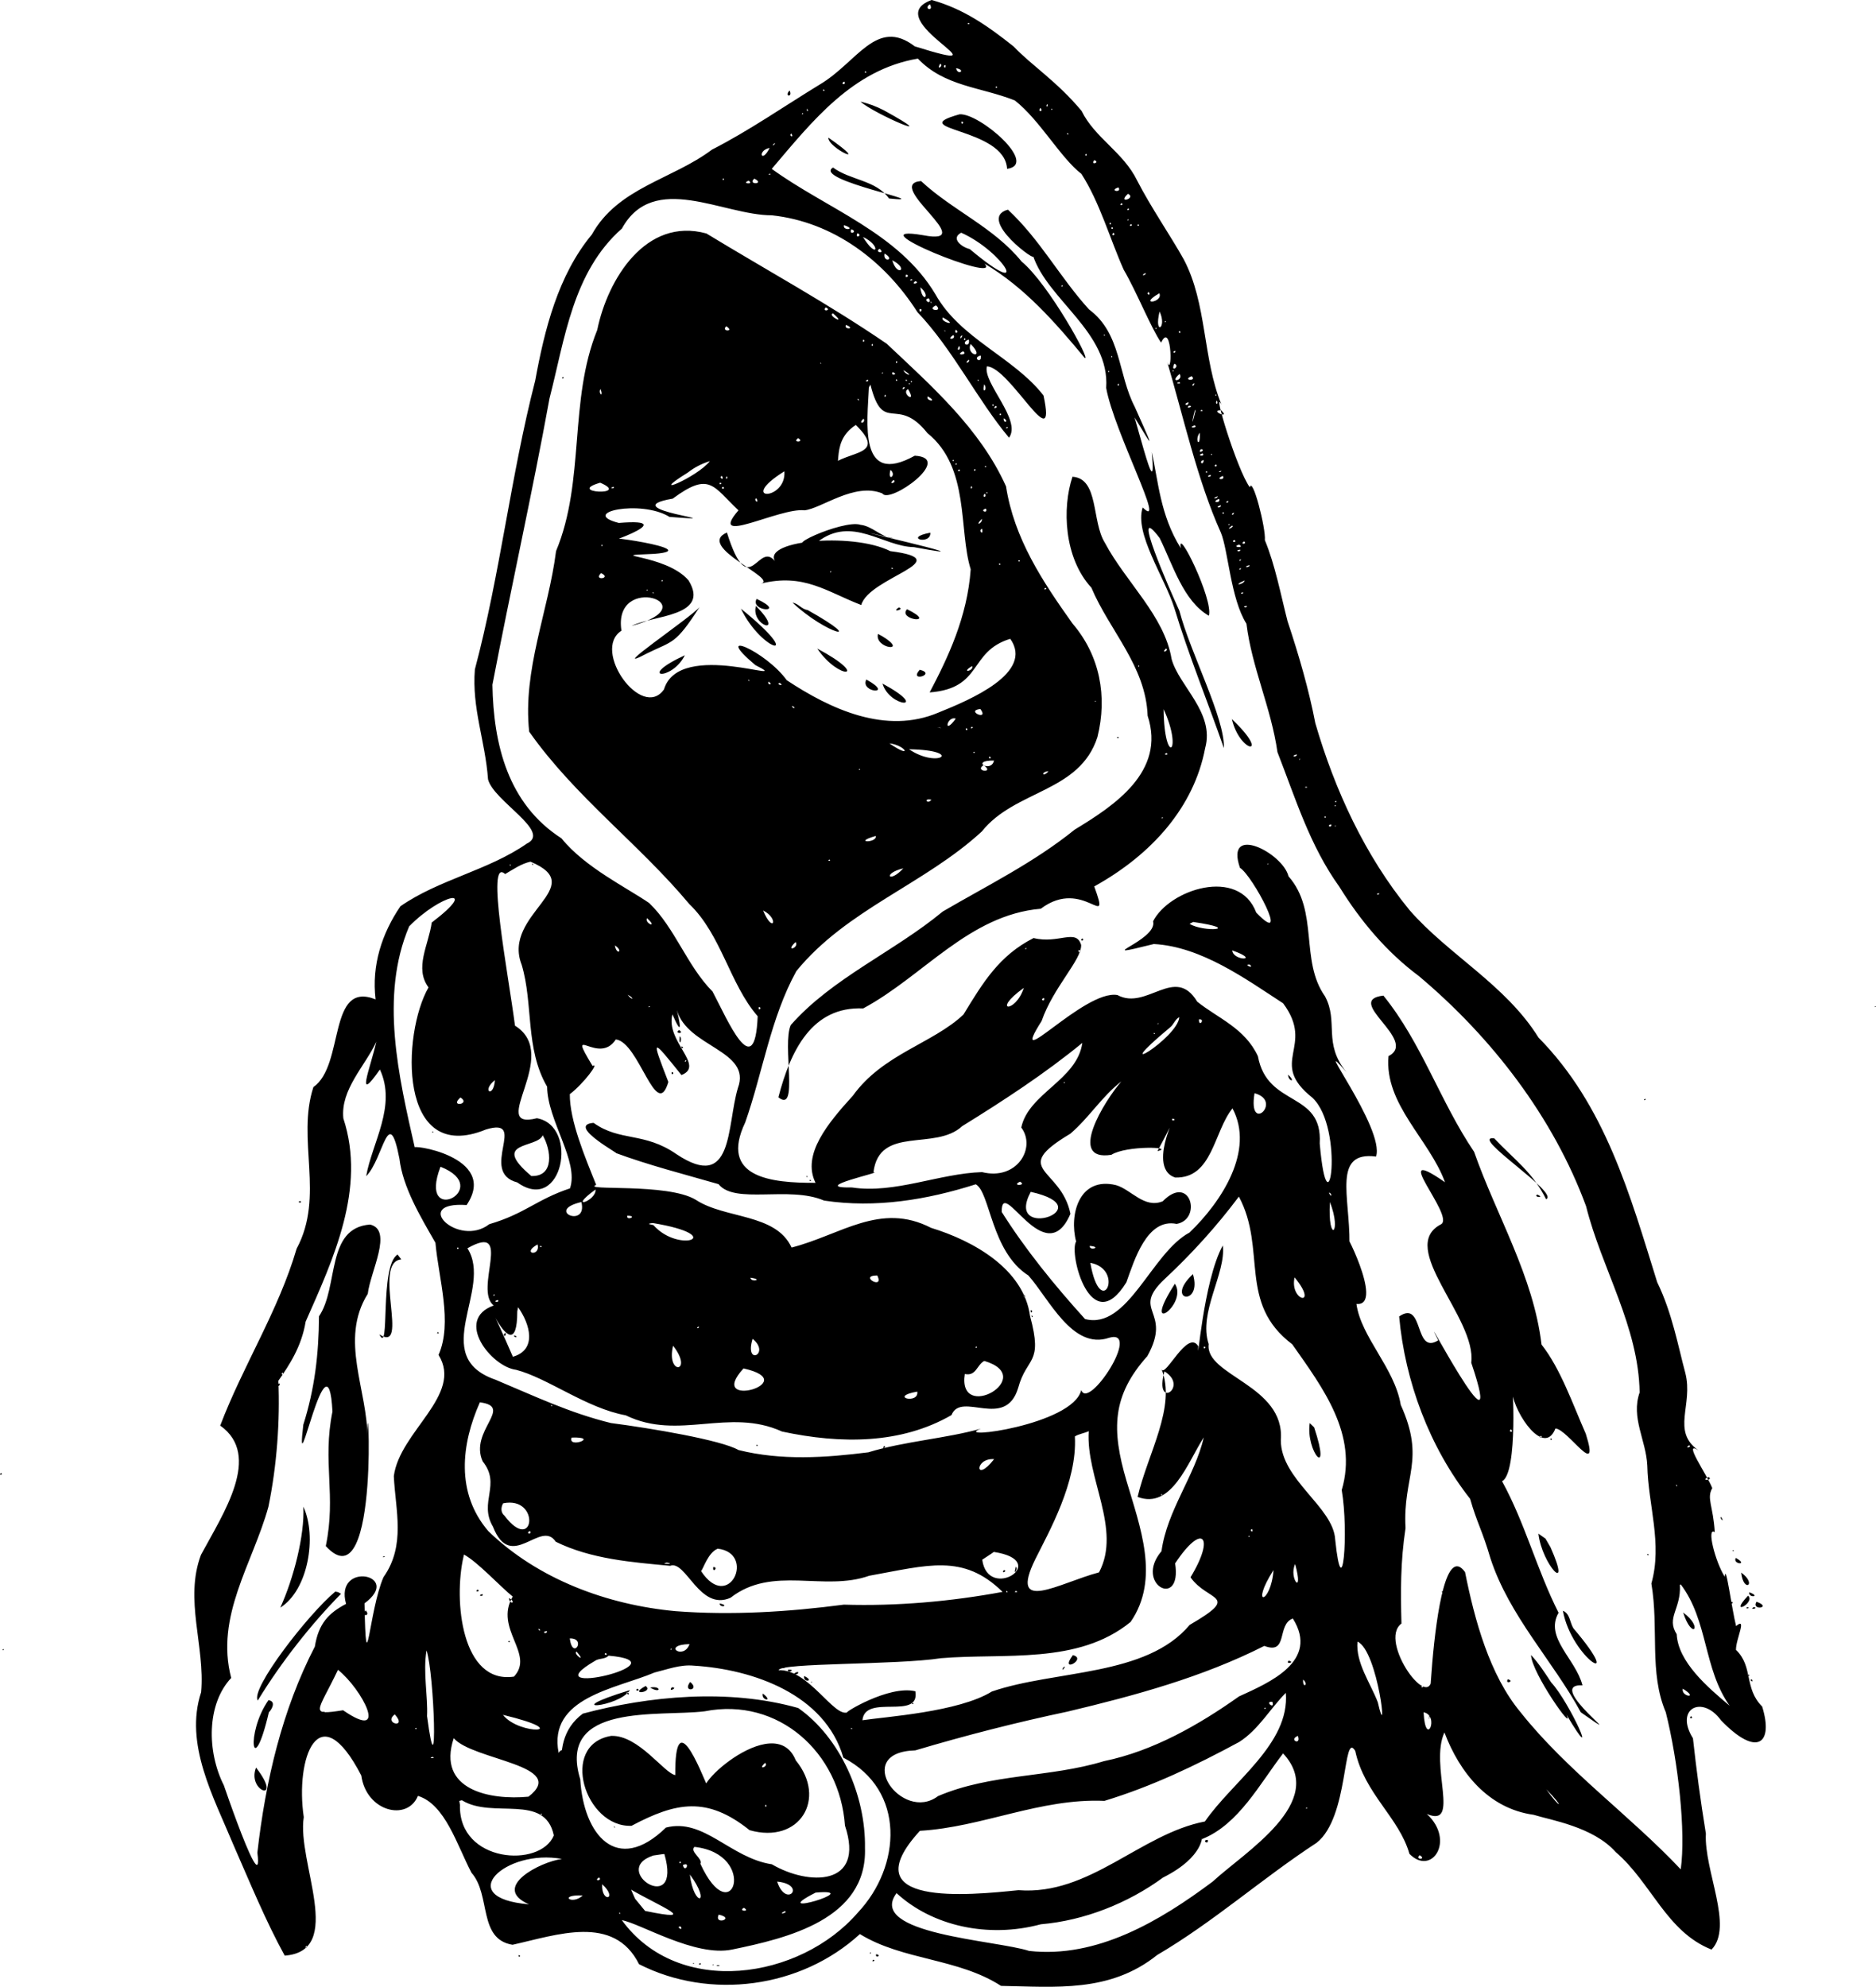 <?xml version="1.0" encoding="UTF-8" standalone="no"?>
<!-- Created with Inkscape (http://www.inkscape.org/) -->

<svg
   version="1.1"
   id="svg1"
   width="2782.766"
   height="2947.198"
   viewBox="0 0 2782.766 2947.198"
   xmlns="http://www.w3.org/2000/svg"
   xmlns:svg="http://www.w3.org/2000/svg">
  <defs
     id="defs1" />
  <g
     id="g1"
     transform="translate(-74.094,-412)">
    <path
       id="path2"
       style="fill:#000000"
       d="m 1456.027,412 c -82.322,29.76 125.297,115.676 -25.027,68.771 -56.754,-43.604 -85.505,23.861 -140.793,56.529 -54.107,33.069 -104.917,68.523 -160.053,96.703 -58.95,44.39 -139.388,56.181 -178.154,125.926 -50.263,60.548 -70.229,141.478 -84,216.688 C 831.692,1117.524 816.057,1263.766 778.5,1405 c -4.68,57.744 15.365,105.756 19.523,163.029 7.969,32.297 94.922,77.669 57.566,95.359 -57.081,39.776 -130.376,53.219 -187.508,92.939 -27.387,40.143 -42.988,87.535 -36.832,138.172 -71.395,-28.725 -45.554,97.859 -92.238,130 -25.518,77.837 17.221,161.731 -24.961,239.906 -26.902,92.056 -79.573,173.47 -113.289,262.318 62.424,44.198 4.635,130.103 -28.578,191.769 -24.937,66.412 6.296,135.49 0.285,203.629 -25.345,76.831 18.596,155.901 48.031,226.877 24.109,54.98 47.515,112.256 75.934,163.978 90.444,-6.723 17.707,-138.803 28.258,-205.478 -12.86,-87.235 22.126,-183.854 85.338,-61.707 7.402,53.75 68.458,68.413 83.971,30.207 40.562,12.455 58.038,73.295 79.482,114.053 29.145,32.783 9.441,98.422 60.852,106.812 65.513,-14.453 150.391,-45.919 187.666,28.809 105.448,53.664 240.219,35.497 327.603,-44.674 63.781,39.214 145.464,35.535 209.397,76.861 80.857,1.325 161.474,10.43 231.621,-45.844 83.219,-48.748 155.537,-113.515 236.555,-166.481 48.213,-37.961 38.435,-167.305 57.238,-136.187 13.523,63.501 64.938,98.414 80.366,152.644 32.938,33.645 68.468,-19.756 25.847,-59.123 50.702,21.388 3.661,-72.311 26.062,-120.985 22.252,58.954 64.705,112.89 132.318,122.186 24.866,7.841 88.287,17.578 121.799,55.328 53.029,45.572 75.013,118.069 142.113,144.6 33.09,-34.06 -11.361,-117.334 -8.414,-172 -8.387,-51.7 -13.968,-94.233 -19.168,-141.394 -27.684,-44.373 13.947,-64.941 41.674,-26.605 53.434,55.288 78.162,34.745 60.992,-20.5 -27.226,-27.329 -12.875,-59.126 -38.831,-84.094 -0.368,-15.733 17.184,-49.685 0.133,-35.283 -6.752,-27.418 -15.318,-95.093 -16.768,-73.123 -14.211,-22.254 -27.47,-74.778 -14.844,-66.178 -2.346,-39.215 -12.42,-50.221 -3.686,-65.33 -7.787,-20.147 -44.893,-72.127 -20.391,-55.881 -40.868,-28.619 -7.525,-67.344 -19.512,-114.611 -10.76,-39.851 -19.622,-89.585 -41.772,-134.865 -40.192,-128.922 -76.809,-262.318 -176.042,-362.929 -48.747,-78.428 -133.781,-122.982 -191.418,-189.205 -66.2,-80.932 -110.883,-178.348 -139.697,-277.24 -9.286,-48.503 -24.228,-100.506 -41.192,-151.26 -10.23,-39.974 -18.436,-83.55 -33.654,-120.223 1.721,-17.141 -18.315,-95.4 -22.328,-78.389 -19.035,-25.977 -56.495,-149.692 -42,-122.6 -28.247,-68.793 -21.135,-149.806 -56.062,-215.643 -18.852,-33.924 -48.523,-76.878 -68.938,-116.592 -20.602,-42.451 -63.026,-63.463 -82.564,-103.58 -37.302,-44.498 -73.528,-66.879 -100.723,-95.474 -38.343,-30.511 -74.829,-56.095 -121.688,-69 z m -2.629,6.322 c 6.754,11.55 -10.675,7.176 0,0 z M 1511.059,446 c 3.628,3.105 -5.035,1.898 0,0 z m -75.438,52.947 c 39.575,41.582 93.459,41.961 143.894,62.102 37.296,29.403 67.455,84.74 98.746,108.951 27.29,42.589 41.87,95.424 62.631,142 19.509,33.397 40.236,85.956 55.529,108.25 16.735,-35.498 17.474,64.019 7.469,23.084 25.493,86.089 45.98,180.429 81.137,258.65 10.972,26.047 14.395,97.959 37.996,135.307 8.03,65.251 36.592,124.516 45.973,190.363 26.803,68.626 47.942,138.77 92,200.023 31.249,50.55 70.052,96.688 117.755,132.2 108.179,90.876 199.386,209.262 248.065,341.444 23.069,92.322 77.936,178.463 79.422,276.23 -13.164,37.651 9.535,70.51 11.368,108.279 1.24,58.728 22.728,115.865 6.056,175.168 11.405,66.898 -3.713,131.852 21.387,190.994 18.474,73.662 29.945,177.353 22.174,232.977 -75.867,-80.473 -168.678,-146.152 -237.57,-232.977 -45.964,-55.077 -68.156,-136.912 -82.379,-207.941 -54.785,-76.218 -58.495,384.061 -49.165,152.631 0.428,61.068 -80.64,-50.174 -45.16,-76.315 -1.29,-47.658 -1.527,-91.483 6.056,-141.603 -4.446,-77.056 30.243,-100.134 -7.124,-182.768 -9.145,-55.002 -58.918,-100.318 -65.74,-149.781 43.947,4.605 -27.719,-128.891 -10.305,-90.352 0.634,-68.767 -25.266,-136.589 39.416,-128.248 13.79,-41.321 -100.367,-190.441 -43.828,-125.08 -35.533,-43.46 -11.259,-74.217 -31.938,-112.658 -37.581,-53.284 -8.597,-126.223 -54.105,-177.981 -8.294,-34.57 -94.93,-78.901 -71.971,-12.512 18.237,10.62 76.817,120.944 24.121,66.361 -25.785,-68.376 -129.098,-34.235 -153.029,12.895 7.729,28.789 -99.188,58.713 1.096,33.727 70.847,3.795 137.508,52.725 191.824,87.944 48.51,65.224 -23.843,86.635 43.567,140.178 48.362,45.85 23.148,211.073 10.706,67.721 4.612,-78.428 -77.623,-52.792 -91.688,-129.402 -19.422,-41.913 -59.449,-56.286 -90.102,-81.004 -32.941,-54.842 -74.897,13.804 -118.318,-9.769 -49.33,-8.742 -165.611,122.621 -112.426,38.517 17.469,-50.347 59.425,-90.529 58.637,-112.82 -7.501,-24.995 -33.499,-0.958 -70.525,-10.244 -51.28,26.052 -75.105,66.109 -104.049,113.512 -45.589,43.068 -119.32,58.258 -164.065,120.402 -36.648,40.335 -76.183,87.251 -55.338,129.209 -66.484,0.349 -143.166,-7.993 -104.26,-89.748 25.915,-73.731 37.427,-154.642 75.804,-224.315 74.611,-91.543 189.92,-128.691 275.092,-207.123 49.459,-62.057 145.189,-57.634 171.547,-140.197 14.872,-60.055 3.789,-120.656 -37.002,-168.26 -44.45,-62.437 -86.659,-126.099 -98.631,-203.469 -38.37,-85.553 -110.469,-148.892 -176.894,-211.529 C 1303.146,862.808 1209.769,811.838 1121.903,758.325 1032.091,733.609 975.331,826.306 960.003,901.491 917.404,1006.551 942.399,1124.908 898.922,1229.5 c -11.401,89.604 -49.679,176.167 -39.879,267.812 67.966,96.609 162.653,166.166 237.457,255.688 47.871,45.839 59.814,118.538 101.5,166.5 -4.138,101.747 -44.964,4.822 -66.889,-36.557 -38.135,-38.524 -55.639,-94.457 -94.049,-131.365 -32.795,-22.642 -95.421,-52.974 -130.062,-95.951 -79.682,-51.239 -100.928,-139.69 -102.473,-227.818 27.112,-141.844 58.787,-282.458 84.684,-424.809 22.8,-88.394 34.289,-187.392 107.406,-252 47.006,-85.358 149.952,-19.537 222.459,-19.605 91.534,9.919 167.365,67.563 215.83,143.557 52.798,55.4 89.287,130.884 135.938,186.332 19.143,-26.425 -39.12,-81.216 -32.844,-105.783 34.126,0.705 104.723,139.834 84,43.141 -44.63,-57.193 -123.541,-84.128 -160.338,-150.086 -54.692,-91.528 -160.607,-126.405 -242.783,-186.037 60.075,-70.63 119.913,-147.161 216.742,-163.57 z m 33.022,7.637 c 5.994,2.497 -6.475,11.244 0,0 z m 8.023,1.857 c 0.853,8.059 -5.649,0.978 0,0 z m 15.66,4.703 c 15.635,2.765 2.14,11.646 0,0 z M 1358,517.5 c 3.585,3.844 -3.704,2.564 0,0 z m -31.5,15.5 c 3.59,6.058 -7.578,3.765 0,0 z m 225.5,7 c 3.704,2.564 -3.585,3.844 0,0 z m -256,4.5 c 3.585,3.844 -3.704,2.564 0,0 z m -50.676,1.705 c -8.797,9.459 5.402,10.589 0,0 z M 1350.457,562.75 c 20.379,18.433 128.794,64.646 34.643,12.84 -11.089,-5.736 -22.274,-9.95 -34.643,-12.84 z m 277.324,3.488 c 1.651,5.89 -4.006,4.091 0,0 z M 1617.5,571.938 c 4.846,6.63 -4.846,6.63 0,0 z M 1271.383,573 c 3.079,5.277 -1.714,5.288 0,0 z m 363.176,0 c 1.907,2.88 -3.434,2.334 0,0 z m -369.652,6.559 c 2.58,1.895 -4.12,3.342 0,0 z m 232.549,2 c -84.584,23.597 67.475,19.192 70.457,80.922 47.68,-6.479 -40.913,-83.001 -70.457,-80.922 z m 2.967,10.762 c 5.916,0.622 -1.115,6.719 0,0 z m 157.535,17.152 c 3.383,3.811 -3.815,1.433 0,0 z m -410.133,0.543 c 4.894,7.132 -4.52,3.912 0,0 z m 55.018,6.123 c -0.899,15.691 67.296,46.834 0,0 z m -79.406,7.963 c 1.233,2.836 -7.383,6.146 0,0 z m -7.709,7.291 c -11.962,24.473 -18.976,3.943 0,0 z M 1685,640 c 3.653,3.903 -3.653,3.903 0,0 z m 12.322,9.541 c 9.6,3.505 -6.604,8.4 0,0 z m -387.562,10.986 c -31.819,18.748 160.028,53.868 83.028,45.896 -19.125,-27.303 -57.424,-26.941 -83.028,-45.896 z m -94.254,9.109 c 5.153,0.802 -4.263,3.017 0,0 z M 1147,676.5 c 3.704,2.564 -3.585,3.844 0,0 z m 46.02,0.5 c 17.006,8.446 -11.247,9.589 0,0 z m -8.432,3.035 c 9.173,6.023 -12.098,4.526 0,0 z m 255.75,0.555 c -56.921,4.498 89.746,96.897 3.289,80.363 C 1335.891,742.694 1563.315,834.782 1534.414,803 1594.428,838.625 1639.42,890.413 1683,942.824 1693.92,949.751 1629.486,832.856 1589.5,800 1548.269,749.065 1487.184,724.267 1440.338,680.59 Z M 1733.111,690 c 6.005,8.687 -15.552,5.083 0,0 z m 14.086,9.479 c 13.431,6.434 -16.898,15.942 0,0 z m -9.455,13.809 c 4.846,3.207 -5.372,4.578 0,0 z m 10.195,7.9 c 3.646,3.306 -5.583,3.135 0,0 z m -178.746,1.809 c -48.286,13.356 48.402,83.372 37.128,67.931 21.397,65.966 114.392,114.039 108.63,196.573 11.801,65.462 91.168,213.796 54.145,177.248 -12.753,38.509 32.555,103.42 47.037,149.406 21.159,69.935 49.415,138.695 73.457,207.666 1.329,-45.352 -49.264,-139.735 -66.08,-203.832 -12.411,-27.132 -74.993,-168.656 -29.18,-107.738 19.608,39.84 35.108,93.466 72.932,115.144 7.071,-23.742 -47.959,-135.553 -41.609,-100.188 -31.107,-49.584 -33.37,-100.736 -43.158,-142.624 10.555,109.752 -40.282,-133.994 -38.385,-71.583 31.397,47.331 53.289,93.609 13.215,4.5 -25.134,-48.325 -19.73,-108.74 -67.822,-144.5 -43.19,-47.45 -72.428,-103.456 -120.308,-148.003 z M 1747.559,737 c 1.907,2.88 -3.434,2.334 0,0 z M 1721,742 c 3.653,3.903 -3.653,3.903 0,0 z m 30.742,2.287 c 4.846,3.207 -5.372,4.578 0,0 z m 10.758,0.562 c 4.644,2.711 -4.644,2.711 0,0 z M 1326.041,746 c 20.001,6.508 -2.89,8.886 0,0 z m 398.076,3 c 3.774,4.314 -5.406,2.008 0,0 z m -387.205,3.115 c 10.831,3.69 -4.524,9.445 0,0 z m 163.008,5.078 c 63.064,28.24 106.87,103.344 12.58,24.234 -11.451,-2.567 -28.934,-15.735 -12.58,-24.234 z m 225.852,0.076 c 4.724,4.585 -5.529,5.084 0,0 z M 1346.031,758 c 8.682,3.354 -4.693,8.7 0,0 z m 8.139,5.502 c 27.472,12.719 21.484,34.991 0,0 z M 1378.852,781 c 9.583,8.212 -8.709,5.588 0,0 z m 7.363,7.145 c 16.822,9.778 -3.047,13.794 0,0 z m 11.44,9.967 c 25.438,12.934 7.207,25.401 0,0 z M 1773.234,817 c 1.925,3.953 -9.764,4.577 0,0 z m -355.103,2.42 c 7.43,0.838 -3.005,7.776 0,0 z m 8.199,6.758 c 4.688,2.48 -7.242,2.197 0,0 z M 1432.059,829 c 7.961,3.38 -9.04,6.11 0,0 z m 218.059,6 c 1.727,3.47 -4.668,1.651 0,0 z m -210.793,3.146 c 16.509,14.017 2.562,24.002 0,0 z m 338.848,6.963 c 3.829,7.145 -5.416,3.073 0,0 z m 15.635,1.938 c 6.382,13.729 -32.856,18.852 0,0 z m -341.717,7.51 c 5.187,12.074 -11.364,0.961 0,0 z m 2.18,4.555 c 3.501,2.215 0.629,4.206 0,0 z M 1462.547,865 c 12.452,10.733 -16.308,7.298 0,0 z m -163.67,3 c 10.28,4.276 -6.309,7.378 0,0 z m 139.434,2.357 c 6.901,-0.437 -1.294,9.053 0,0 z m 355.838,3.723 c 11.827,24.954 -8.851,36.591 0,0 z m -484.438,2.793 c 22.245,19.251 -9.661,2.64 0,0 z M 1472.772,883 c 26.139,14.492 -5.903,6.278 0,0 z m 330.287,5 c 1.907,2.88 -3.434,2.334 0,0 z M 1329,894 c 15.724,6.186 -4.259,7.405 0,0 z m -177.594,2 c 13.527,8.567 -8.797,7.97 0,0 z m 637.652,2 c 1.907,2.88 -3.434,2.334 0,0 z M 1492,901 c 6.421,5.493 -3.985,7.025 0,0 z m -16.316,0.812 c 1.431,4.384 -1.928,0.43 0,0 z m 348.412,1.23 c 3.756,4.866 -4.924,2.187 0,0 z M 1711.941,908 c 3.434,2.334 -1.907,2.88 0,0 z m -223.781,1 c 5.644,6.541 -12.442,8.225 0,0 z m 13.662,0.965 c -4.675,9.519 -3.875,-1.588 0,0 z M 1505,913.5 c 3.856,2.653 -3.63,4.988 0,0 z m -150,2 c 3.755,3.722 -3.661,5.464 0,0 z m 156.17,0.109 c 3.008,14.103 -14.758,5.531 0,0 z M 1368,922 c 3.653,3.903 -3.653,3.903 0,0 z m 145.906,0.287 c 23.097,23.406 -7.775,17.126 0,0 z m -17.08,2.932 c 4.228,5.928 -5.833,8.952 0,0 z m 320.668,7.039 c 1.217,5.123 -6.996,2.251 0,0 z m -314.92,0.789 c 9.212,5.529 -13.582,7.041 0,0 z m 26.33,6.395 c 2.115,13.687 -13.992,2.869 0,0 z M 1723.559,940 c 1.907,2.88 -3.434,2.334 0,0 z m -212.553,5.496 c 3.433,3.935 -8.7,7.882 0,0 z M 1404,947.5 c 3.856,2.653 -3.63,4.988 0,0 z m -112.316,2.312 c 1.431,4.384 -1.928,0.43 0,0 z m 524.428,1.619 c 9.406,4.001 -6.818,14.358 0,0 z m -301.162,4.125 c 13.241,21.401 3.485,-1.196 0,0 z M 1814.559,961 c 1.907,2.88 -3.434,2.334 0,0 z m -400.129,0.115 c 18.279,11.441 1.114,6.445 0,0 z M 1719.059,962 c 1.907,2.88 -3.434,2.334 0,0 z m -320.734,2.068 c 9.748,3.578 -4.301,6.16 0,0 z m -15.34,0.441 c 3.569,0.785 -2.946,3.087 0,0 z m 440.824,2.199 c 6.74,9.887 -16.854,14.546 0,0 z M 1841.686,970 c 9.003,7.895 -15.402,6.318 0,0 z M 909,971 c -3.585,3.844 3.704,2.564 0,0 z m 495,3.5 c 3.585,3.844 -3.704,2.564 0,0 z m 13.883,0.5 c 4.668,1.651 -1.727,3.47 0,0 z m -56.293,0.256 c 2.5,4.028 -8.115,2.436 0,0 z m 164.484,0.469 c -0.308,3.392 -4.306,-1.665 0,0 z M 1426,977 c 3.587,2.555 -3.587,2.555 0,0 z m 397.799,2 c 3.924,3.831 -9.813,0.974 0,0 z m 21.781,1.406 c 0.653,5.505 -6.778,4.195 0,0 z M 1423,980.5 c 3.562,2.465 -3.656,1.21 0,0 z m 310,0.5 c 3.653,3.903 -3.653,3.903 0,0 z m -198.971,1.111 c 5.977,7.908 -4.173,15.758 0,0 z m -168.779,0.443 c 18.969,75.381 39.062,14.653 84.564,71.945 63.273,51.025 45.926,143.553 64.162,202 -4.958,70.766 -33.94,131.43 -60.887,182.641 79.579,-6.109 57.113,-60.41 119.57,-79.537 35.7,50.499 -59.789,90.598 -106.434,109.397 -77.781,33.103 -159.677,-4.66 -225.072,-47.936 -31.155,-43.323 -112.69,-78.066 -46.713,-22.533 63.937,32.371 -112.662,-39.524 -135.432,36.117 -32.671,46.76 -107.903,-58.227 -63.082,-87.07 -13.604,-87.582 132.071,-38.595 15.072,-7.1 31.039,-15.912 117.389,-13.664 84.486,-67.478 -33.972,-39.934 -132.195,-35.991 -50.654,-39.426 79.722,-6.383 -102.011,-31.856 -59.654,-20.75 -42.174,15.647 110.665,-33.702 6.818,-25.086 -60.19,-15.449 33.041,-35.146 75.209,-8.986 111.07,8.709 -88.262,-11.022 4.791,-27.094 55.001,-40.67 59.535,-18.39 97.5,17.342 -47.111,54.717 61.022,-4.332 97.783,0 25.086,-2.318 74.26,-42.108 115.731,-25 10.078,16.415 107.346,-52.752 48,-56.02 -84.115,46.763 -70.18,-50.37 -68.02,-101.295 l 2.256,-4.127 z M 1414.5,986 c 5.403,1.228 -5.624,6.841 0,0 z m -449.52,3 c 4.951,14.29 -4.253,6.449 0,0 z m 456.076,0.178 c 13.999,23.311 -11.229,5.964 0,0 z M 1878.059,997 c 1.907,2.88 -3.434,2.334 0,0 z M 1387,997.5 c 3.856,2.653 -3.63,4.988 0,0 z m 63.219,2.5 c 16.354,9.278 -3.712,6.992 0,0 z m -103.106,3.713 c 4.136,5.268 -3.942,-0.144 0,0 z M 1879,1006 c 3.701,6.577 -3.701,6.577 0,0 z m -42.125,2.662 c 0.826,7.067 -10.144,3.18 0,0 z M 1547,1011.5 c 3.585,3.844 -3.704,2.564 0,0 z m 290.924,2.275 c 9.411,0.545 -7.285,6.133 0,0 z m -287.174,0.414 c 6.397,1.649 -6.213,6.212 0,0 z M 1856.5,1020 c 5.269,2.479 -5.269,2.479 0,0 z m 28.715,0.504 c 15.653,14.34 -18.044,0.289 0,0 z m -37.623,0.268 c -9.949,40.793 -1.058,-6.987 0,0 z M 1558,1025 c 3.653,3.903 -3.653,3.903 0,0 z m 5.088,7.445 c 8.695,5.344 -1.317,8.346 0,0 z M 1355.199,1033 c 3.795,7.317 -10.043,8.706 0,0 z m -11.635,9.426 c 52.063,50.65 -25.177,35.568 -42.201,67.512 30.581,8.409 -1.399,-39.66 42.201,-67.512 z M 1846.215,1043 c 6.444,4.29 -12.647,4.15 0,0 z m -277.465,2.416 c 1.469,3.232 -6.421,1.64 0,0 z m 284.996,8.424 c 1.377,25.11 -8.565,11.193 0,0 z M 1258,1062 c 10.865,6.275 -10.086,7.068 0,0 z m 597.633,16.197 c 8.731,1.373 -7.048,8.309 0,0 z m 2.422,6.414 c 4.817,5.28 -11.117,3.478 0,0 z m 13.504,0.389 c 1.907,2.88 -3.434,2.334 0,0 z M 1488,1094 c 3.587,2.555 -3.587,2.555 0,0 z m 371.658,0.488 c -0.813,10.024 -8.637,1.349 0,0 z M 1127.125,1096 c -18.871,24.238 -96.496,56.615 -32.582,16.893 9.651,-7.629 20.828,-13.239 32.582,-16.893 z m 365.478,3.272 c 2.868,2.891 -4.363,2.349 0,0 z M 1878.123,1101 c 3.625,4.788 -6.566,2.86 0,0 z M 1536,1103 c 3.587,2.555 -3.587,2.555 0,0 z m -16,4.5 c 3.856,2.653 -3.63,4.988 0,0 z m -23.154,0.758 c 4.437,3.536 -5.419,3.418 0,0 z M 1394.98,1109 c 10.078,8.295 -5.193,18.99 0,0 z m 490.688,1.334 c 0.227,3.099 -8.046,1.822 0,0 z m -21.609,0.666 c 3.628,3.105 -5.035,1.898 0,0 z m -626.449,0.127 c 3.369,44.283 -71.811,44.901 0,0 z m 632.035,5.188 c 2.858,4.274 -9.676,3.403 0,0 z M 1145,1118 c 4.452,8.396 -6.009,1.995 0,0 z m 743.072,0 c 4.381,7.263 -13.431,5.287 0,0 z M 1152,1118.5 c 3.755,3.722 -3.661,5.464 0,0 z m 512.953,0.678 c -15.512,46.223 -12.66,120.469 28.047,164.586 26.875,63.683 80.716,116.269 83.449,189.99 27.211,82.973 -49.459,133.278 -108.203,168.902 -60.436,48.865 -129.313,82.668 -195.746,121.506 -71.872,59.605 -163.865,98.494 -225.373,168.338 -13.262,29.171 12.465,132.251 -18.423,107.239 18.024,-69.235 49.687,-135.151 125.798,-131.837 89.38,-48.048 156.712,-138.599 263.498,-147.92 63.597,-47.906 104.697,37.295 79.25,-33.045 85.802,-47.604 147.929,-117.861 164.506,-205.139 14.604,-52.768 -38.914,-92.1 -49.788,-132.26 -10.523,-63.955 -68.225,-114.364 -98.969,-172.44 -19.86,-31.845 -8.661,-95.333 -48.046,-97.922 z M 1399.535,1124 c 6.23,3.654 -9.652,8.167 0,0 z m -435.135,4.047 c 46.703,20.059 -52.486,15.124 0,0 z m 177.025,0.27 c 6.373,-0.901 -0.314,5.069 0,0 z M 1515,1133 c 3.755,3.722 -3.661,5.464 0,0 z m -368.5,1 c 5.381,3.832 -5.381,3.832 0,0 z m -162.445,0.068 c 4.115,3.274 -8.946,2.493 0,0 z m 555.02,8.656 c -0.308,3.392 -4.306,-1.665 0,0 z m -4.307,1.523 c 4.77,5.785 -5.586,6.659 0,0 z m 345.637,3.783 c 0.296,4.179 -11.637,4.69 0,0 z m -684.359,3.023 c 5.269,9.812 -5.391,2.84 0,0 z M 1882.328,1152 c 3.948,7.207 -13.905,5.48 0,0 z m 13.723,3 c 0.596,4.905 -6.965,1.747 0,0 z m -11.312,6.406 c 2.222,4.676 -11.153,4.219 0,0 z m -348.115,5.07 c 3.676,8.475 -10.954,2.776 0,0 z m 351.877,5.373 c 4.644,2.711 -4.644,2.711 0,0 z m 16.193,0.637 c -1.053,5.779 -6.881,1.884 0,0 z m -374.205,9.207 c 1.507,6.648 -11.931,12.057 0,0 z M 1897.559,1189 c 1.907,2.88 -3.434,2.334 0,0 z m -547.059,1.5 c -25.479,-8.712 -132.903,40.872 -63.926,25.529 51.288,-39.736 97.217,6.813 143.281,7.598 145.166,27.078 -165.532,-43.136 -29.855,-13.119 -18.98,-1.281 -31.425,-17.977 -49.5,-20.008 z m 551,1.266 c 6.061,1.019 -12.643,9.483 0,0 z m -370.75,4.578 c 3.078,11.208 -6.652,2.786 0,0 z m -378.391,5.604 c -47.985,20.944 79.363,69.562 49.902,75.853 64.115,-15.984 97.221,11.553 149.34,31.688 11.559,-41.401 147.001,-66.715 43.109,-79.936 -57.318,-28.913 -198.644,-15.317 -168.648,18.047 -27.202,-40.471 -39.542,62.647 -73.703,-45.653 z m 301.723,0.232 c -41.774,7.871 1.386,19.03 0,0 z M 1905.572,1213 c 4.359,5.16 -7.824,2.326 0,0 z m 13.973,2.076 c 5.756,4.3 -7.681,4.921 0,0 z m -7.367,4.812 c 9.89,5.891 -13.427,3.703 0,0 z M 967,1220 c 3.587,2.555 -3.587,2.555 0,0 z m 946.686,7.352 c 1.515,4.755 -10.223,1.308 0,0 z m 1.014,14.08 c 0.391,4.355 -5.305,2.525 0,0 z M 1586.059,1243 c 3.628,3.105 -5.035,1.898 0,0 z M 1557,1247.5 c 3.585,3.844 -3.704,2.564 0,0 z m 370.633,2.801 c 0.288,4.517 -12.081,2.87 0,0 z m -530.75,3.699 c 4.668,1.651 -1.727,3.47 0,0 z m 517.816,0.432 c 0.391,4.355 -5.305,2.525 0,0 z M 1306.559,1259 c 1.907,2.88 -3.434,2.334 0,0 z m -340.871,3.189 c 16.923,7.917 -12.445,11.891 0,0 z m 90.916,10.082 c 2.868,2.891 -4.363,2.349 0,0 z m 863.795,0.756 c -0.998,6.35 -20.4,8.87 0,0 z M 1624.5,1284 c 5.467,1.495 -4.826,4.456 0,0 z m -590.5,2.5 c 3.562,2.466 -3.656,1.21 0,0 z m 9,4 c 3.562,2.466 -3.656,1.21 0,0 z m 875.254,0.156 c -0.523,4.839 -6.938,0.187 0,0 z m -721.824,9.746 c -10.714,19.122 46.637,21.845 0,0 z m 53.316,5.588 c 50.064,47.132 114.175,62.473 22.254,10.873 -8.8,-1.039 -13.672,-9.679 -22.254,-10.873 z m 673.648,4.736 c 1.513,4.424 -9.443,1.039 0,0 z m -727.943,0.125 c -8.643,29.513 45.478,46.39 -3e-4,2e-4 z m -83.609,1.598 c -11.908,14.976 -143.564,103.531 -77.342,68.467 38.066,-18.681 41.231,-12.47 77.342,-68.467 z M 1407.539,1313 c -12.864,8.327 9.26,3.113 0,0 z m -234.371,1.91 c 31.322,65.165 99.375,80.463 0,0 z m 246.418,0.822 c -14.874,16.135 47.191,23.236 0,0 z m -43.158,36.662 c -5.521,22.12 47.405,28.245 6.188,3.273 z M 1803.686,1374 c 5.27,3.017 -8.635,8.398 0,0 z m -517.318,0.086 c 32.619,48.175 80.891,43.234 0,0 z M 1089.982,1384 c -73.8,34.104 -19.654,39.284 0,0 z m 673.576,15 c 1.907,2.88 -3.434,2.334 0,0 z m -247.469,1 c 3.198,7.59 -18.518,11.16 0,0 z m -77.721,5.514 c -17.17,19.461 26.018,6.467 0,0 z m -79.182,14.523 c -10.149,19.683 43.376,23.833 0,0 z m -174.172,0.473 c 2.946,3.087 -3.569,0.785 0,0 z m 29.045,2.6 c 8.141,5.429 -2.676,5.525 0,0 z m 16.658,1.975 c 8.733,5.88 -7.432,1.886 0,0 z m 152.435,0.916 c 10.288,35.903 72.971,39.608 0,0 z m 314.658,26.316 c 4.384,-1.431 0.43,1.928 0,0 z m -449.152,6.769 c 7.725,2.608 1.869,5.999 0,0 z m 279.609,4.596 c 14.086,18.618 -23.117,2.802 0,0 z M 1800.168,1464 c 29.576,64.606 0.898,85.893 0,0 z m -308.346,14.053 c -19.109,26.3 -13.236,-4.67 0,0 z m 409.553,0.633 c 12.081,51.429 59.831,56.864 0,0 z M 1515.5,1490 c 5.467,1.495 -4.826,4.456 0,0 z m -47.172,1.31 c 89.865,28.272 -0.833,-13.003 -24.328,5.028 7.677,-3.204 16.043,-4.706 24.328,-5.028 z m 39.203,0.69 c 4.947,3.588 -3.538,4.184 0,0 z m 225.027,13 c -5.035,1.898 3.628,3.105 0,0 z m -339.207,9.719 c 24.144,2.556 35.864,24.568 0,0 z m 29.107,8.725 c 82.877,1.371 43.454,29.483 0,0 z M 1519,1527 c 3.587,2.555 -3.587,2.555 0,0 z m 285.596,2.037 c 4.924,3.826 -7.59,2.626 0,0 z M 1997.691,1531 c 1.214,4.795 -11.596,3.224 0,0 z m -455.537,3.258 c 5.419,3.418 -4.437,3.536 0,0 z m 458.658,4.059 c 4.384,-1.431 0.43,1.928 0,0 z m -452.26,1.877 c -4.268,19.178 -36.394,-0.401 0,0 z M 1533.045,1547 c 17.808,12.518 -14.637,9.483 0,0 z M 1349,1552.5 c 3.562,2.466 -3.656,1.21 0,0 z m 280.371,3.477 c -7.975,9.82 -12.646,1.463 0,0 z m 382.879,23.039 c 3.675,2.493 -7.23,0.787 0,0 z m -556.592,19.311 c -5.608,7.759 -12.998,-2.685 0,0 z m 600.459,1.674 c 1.727,3.47 -4.668,1.651 0,0 z m -1.059,6 c 1.907,2.88 -3.434,2.334 0,0 z m -15,17 c 3.628,3.105 -5.035,1.898 0,0 z m -241.5,1 c 1.907,2.88 -3.434,2.334 0,0 z m 250.31,10.951 c 0.805,6.353 -8.607,1.319 0,0 z m 4.943,2.365 c 4.384,-1.431 0.43,1.928 0,0 z m -680.59,14.717 c 2.082,10.969 -35.843,10.105 0,0 z M 1304.559,1687 c 3.628,3.105 -5.035,1.898 0,0 z m -443.578,3.225 c 89.318,37.273 -42.701,77.466 -13.1,152.776 17.588,58.311 4.877,124.523 37.803,181 0.331,50.154 47.618,110.658 33.918,150.836 -49.416,16.315 -66.852,37.706 -119.686,53.092 -46.063,35.69 -116.934,-33.996 -33.682,-28.365 49.457,-73.174 -89.383,-91.574 -76.746,-84.643 -24.011,-105.776 -52.313,-225.271 -8.488,-328.717 46.602,-47.717 106.856,-61.564 33.496,-5.703 -4.587,33.174 -26.13,67.46 -4.76,96.238 -39.359,68.194 -46.154,264.799 85.205,210.754 63.983,-19.526 -11.834,63.269 46.486,78.535 67.007,47.932 92.287,-83.909 29.104,-95.244 -75.53,18.89 37.988,-93.626 -32.535,-137.283 -9.629,-74.9 -43.904,-252.006 -14.605,-224.908 12.07,-6.968 23.703,-15.313 37.59,-18.368 z m 2.961,2.775 c -1.907,2.88 3.434,2.334 0,0 z m 1089.871,0.316 c 4.384,-1.431 0.43,1.928 0,0 z M 831,1694.5 c 3.534,2.137 -3.863,1.547 0,0 z m 583,5.551 c -21.04,23.339 -31.809,7.828 0,0 z M 2116.5,1738 c 8.082,-2.82 0.731,3.301 0,0 z m -910.5,24.566 c 24.302,12.152 14.922,36.017 0,0 z M 1033.822,1774 c 17.577,16.031 -4.232,7.964 0,0 z m 810.215,5.654 c 74.986,10.921 15.583,15.852 -5.408,2.736 z m -163.871,24.422 c -6.707,2.806 3.106,5.373 0,0 z m -425.873,5.338 c 5.818,8.896 -17.05,15.764 0,0 z m -268.115,4.976 c 13.449,8.875 2.398,15.398 0,0 z M 1596.059,1818 c 1.907,2.88 -3.434,2.334 0,0 z m 79.799,3.459 c 2.692,6.76 -6.056,-0.029 0,0 z m 226.068,0.367 c 44.209,15.517 1.238,16.369 0,0 z m 25.939,21.064 c 8.272,7.29 -11.092,-0.628 0,0 z m -335.103,34.537 c -12.312,38.375 -49.496,35.543 0,0 z m -587.693,10.17 c 11.156,5.587 7.165,9.578 0,0 z m 1121.096,1.289 c -60.511,6.983 52.864,66.397 7.563,89.781 -6.364,71.585 60.44,123.106 83.841,187.098 -87.236,-60.615 15.708,50.374 -5.942,62.356 -66.007,34.182 53.233,139.178 44.852,205.308 56.57,167.512 -86.173,-106.938 -48.971,-33.18 -36.336,22.609 -20.581,-60.967 -57.977,-35.427 8.693,96.395 44.9,193.759 105.293,270.574 10.043,35.394 18.19,47.199 30.08,88.103 27.949,85.831 92.792,152.258 134.098,228.51 84.03,59.209 -57.331,-43.097 2.475,-39.961 -10.2,-39.667 -56.651,-70.704 -35.475,-107.701 -32.044,-63.267 -49.637,-132.845 -83.85,-195.131 24.413,-11.506 15.24,-160.864 14.85,-132.014 4.149,32.348 47.664,96.584 64.361,53.797 18.369,1.04 67.145,78.229 45.027,7.908 -19.76,-44.908 -37.48,-96.57 -65.682,-132.408 -12.056,-101.504 -66.618,-190.82 -100.004,-285.887 -50.492,-74.738 -77.561,-161.389 -134.542,-231.727 z m -503.443,3.496 c 2.407,6.756 -7.73,2.411 0,0 z m -585.736,12.127 c 3.569,0.785 -2.946,3.087 0,0 z m 1817.828,0.807 c 0.431,1.928 4.383,-1.431 0,0 z m -1654.879,0.35 c 5.822,1.567 -2.193,7.291 0,0 z m -121.779,4.654 c 15.355,55.407 111.393,59.579 90.449,115.738 -16.871,56.868 -6.173,154.63 -91.072,98.039 -48.009,-33.334 -83.494,-18.246 -122.982,-46.447 -42.799,3.455 47.068,50.774 31.906,44.347 50.752,18.761 101.542,31.568 153.459,46.566 24.291,30.534 104.653,2.005 156.586,24.379 76.532,11.545 152.805,-1.177 224.961,-24.152 21.515,11.645 22.549,99.994 78.137,135.324 30.517,34.29 65.28,110.981 119.607,92.367 49.199,-14.388 -30.641,108.519 -41.205,77.498 -12.428,52.148 -193.551,74.724 -148.971,57.33 -51.418,14.547 -112.916,18.563 -166.879,35.049 -63.45,8.025 -128.99,12.516 -192.637,-3.381 -25.283,-14.72 -129.487,-32.308 -189.16,-40.029 -61.921,-15.238 -112.972,-39.855 -171.301,-64.285 -100.452,-34.785 -2.938,-134.714 -41.615,-194.946 69.341,-39.459 8.87,61.612 39.013,84.819 -59.1,21.265 -3.271,91.041 33.193,95.441 47.011,12.196 104.211,56.903 162.666,67.525 78.685,38.299 152.419,-12.09 231.844,24.055 87.299,18.695 176.423,18.763 251.346,-24.42 14.218,-36.094 79.764,22.572 98.857,-40.158 12.799,-47.433 37.38,-33.958 17.656,-106.826 -9.47,-70.149 -84.76,-111.826 -146.758,-130.723 -75.447,-38.953 -134.139,10.572 -206.963,29.186 -23.44,-51.028 -98.648,-42.114 -142.293,-70.934 -41.987,-25.317 -170.352,-12.642 -147.574,-22.039 -16.675,-41.471 -39.377,-95.318 -39.1,-134.541 20.924,-16.018 44.561,-48.079 33.773,-41.805 -40.401,-66.742 8.815,0.391 34.506,-39.395 34.578,4.075 60.073,122.944 77.894,63.095 -26.024,-67.011 -24.88,-65.378 19.457,-10.25 35.588,-14.147 -24.1,-49.809 -13.4,-90.057 10.54,24.543 14.77,28.125 6.598,-6.372 z m 745.287,10.541 c -2.454,31.616 -112.069,97.069 -13.658,15.139 5.313,-4.09 7.494,-12.298 13.658,-15.139 z m 29.037,3.326 c 10.156,-1.551 -0.027,12.944 0,0 z m -61.666,6.129 c 4.384,-1.431 0.43,1.928 0,0 z M 1081.477,1940 c -8.604,5.348 9.443,6.171 0,0 z m 704.465,4 c 3.494,2.266 -1.958,2.747 0,0 z m -703.627,5.271 c -1.535,18.825 5.028,2.63 0,0 z m -449.969,8.016 c -9.442,40.932 -31.67,94.035 5.277,41.213 25.156,54.221 -11.727,108.589 -20.354,158.236 25.584,-25.496 33.028,-109.714 49.303,-26.064 5.009,42.428 30.7,85.272 53.428,124.828 4.603,52.709 25.748,118.326 4.629,166.394 36.931,59.454 -57.808,113.487 -66.363,179.799 2.307,50.254 18.164,102.351 -15.322,149.857 -21.809,49.938 -25.67,167.28 -28.174,38.857 57.979,-42.855 -45.228,-63.301 -27.35,0.826 -26.038,13.655 -40.885,29.311 -46.299,63.301 -48.464,93.607 -73.162,199.205 -85.262,305.641 10.983,87.359 -73.979,-172.104 -49.608,-99.503 -25.62,-50.909 -25.575,-120.853 10.784,-159.607 -24.024,-91.776 31.928,-169.702 55.197,-253.869 12.637,-61.369 17.361,-128.411 14.768,-186.949 16.526,-23.646 34.453,-50.959 40.473,-87.748 41.066,-92.897 90.061,-197.663 55.928,-301.5 -4.392,-42.86 32.198,-77.482 48.946,-113.713 z m 1047.217,1.756 c -7.782,55.238 -79.653,74.377 -90.562,125.502 22.539,30.082 -6.393,79.11 -58.195,66.166 -63.339,1.951 -129.653,32.379 -192.804,22.789 -67.33,1.091 49.5,-23.608 31.691,-22.5 8.8,-70.19 91.479,-31.063 131.707,-68.486 61.442,-38.006 122.252,-77.669 178.164,-123.47 z m -594.086,5.146 c -2.933,3.55 5.565,3.196 0,0 z m 5.41,20.523 c 3.899,0.815 -3.538,4.535 0,0 z m -20.465,17.607 c -1.113,6.725 5.912,0.617 0,0 z m 914.312,3.818 c 0.255,10.446 12.83,11.976 0,0 z m -1176.471,8.135 c -1.902,27.571 -20.707,16.227 0,0 z m 929.25,1.859 c -25.055,28.675 -81.216,119.532 -14.842,108.867 22.296,-14.031 95.506,-11.773 68.328,-5.383 48.739,-90.479 -22.372,23.695 26.443,39.129 55.37,1.426 56.988,-68.188 84.859,-102.582 33.258,62.383 -15.78,138.067 -63.674,184.162 -56.762,30.17 -91.419,144.951 -155.043,128.334 -44.802,-49.497 -88.156,-102.605 -123.6,-158.85 -0.529,-55.858 64.415,90.752 101.936,2.736 -13.898,-68.897 -91.485,-64.161 -0.172,-118.802 27.709,-23.541 46.787,-55.305 75.764,-77.613 z M 1653.059,2017 c 1.863,2.752 -3.224,1.691 0,0 z M 1935,2033.711 c 43.027,11.351 -10.213,62.218 0,0 z M 757.078,2040 c 16.28,10.304 -17.316,15.05 0,0 z m 1755.723,2.801 c 0.565,3.86 5.225,-2.729 0,0 z m -699.459,28.523 c 8.365,1.555 -3.342,5.24 0,0 z M 716,2090.5 c -3.656,1.21 3.562,2.466 0,0 z m 163.137,5.535 c 12.345,21.248 18.053,61.586 -16.893,60.475 -61.846,-52.055 9.09,-40.596 16.893,-60.475 z M 2290.5,2100.584 c -38.381,-4.398 98.046,81.394 76.978,90.377 -20.036,-40.365 -46.047,-57.665 -76.978,-90.375 z m -1563.002,42.156 c 81.101,32.056 -35.005,91.594 0,0 z M 1271,2156.5 c -3.656,1.21 3.562,2.466 0,0 z m 5,5.5 c -3.587,2.555 3.587,2.555 0,0 z m 311.062,2.918 c 11.353,6.083 -14.077,6.646 0,0 z m 119.314,4.373 c -3.055,3.784 5.571,2.824 0,0 z m 23.102,0.709 c -55.014,-13.199 -69.629,44.212 -59.119,83.625 -11.251,17.602 22,146.01 74.564,60.529 11.542,-31.96 30.307,-95.703 74.518,-86.623 38.199,-6.609 20.548,-75.427 -20.646,-33.531 -27.442,11.168 -46.631,-17.418 -69.316,-24 z m -772.035,6.477 c 1.806,17.011 -43.58,31.876 0,0 z M 1603.051,2180 c 108.829,24.172 -40.101,74.809 0,0 z m 442.164,1.451 c 3.942,-1.241 5.764,10.248 0,0 z M 2354.357,2184 c 12.86,5.589 -6.639,4.054 0,0 z m -442.557,3.055 c 41.925,78.701 -1.99,157.761 79.135,219.045 45.677,65.023 97.785,133.87 73.408,216.242 10.632,62.392 1.08,177.008 -9.688,73.473 -2.602,-48.412 -80.737,-88.716 -80.66,-147.547 6.589,-81.662 -112.86,-95.454 -107,-142.422 -15.733,-47.029 26.14,-105.17 20.924,-146.322 -29.226,52.998 -37.986,186.091 -36.419,149.477 -15.698,-26.315 -49.46,48.086 -54.477,33.859 22.366,55.867 -20.466,125.171 -35.468,189.641 50.737,19.221 74.267,-51.461 98.195,-88.315 -13.56,57.953 -54.448,108.086 -62.75,168.815 -41.5,48.888 30.926,87.149 20.223,18.115 40.608,-61.496 59.914,-40.178 22.828,20.619 25.608,36.683 76.224,25.5 -1.266,70.652 -64.504,76.984 -199.338,66.535 -293.406,98.8 -49.178,30.493 -158.047,37.408 -191.996,42.612 3.895,-40.075 85.636,0.92 78.545,-42.961 -39.622,-9.667 -109.461,33.934 -100.555,31.156 -20.21,8.106 -57.913,-64.392 -102.371,-62.432 2.145,-11.279 174.94,-7.531 240.791,-17.788 94.243,-7.956 203.177,9.991 281.363,-53.775 44.276,-64.162 13.699,-141.953 -6.068,-209.286 -22.398,-76.09 -21.635,-126.369 30.914,-185.04 38.245,-68.651 -26.074,-66.031 26.074,-114.715 40.145,-37.534 76.806,-77.968 109.725,-121.904 z M 519,2193.5 c -6.168,3.118 6.168,3.118 0,0 z m 417.475,1.586 c 9.973,39.78 -55.213,12.883 0,0 z m 1110.369,0.01 c 18.43,47.407 -3.74,62.539 0,0 z M 1004.5,2215.361 c 16.556,0.138 -1.638,8.437 0,0 z m 38.022,10.891 c 113.006,18.763 38.456,45.932 0.834,3.07 -2.347,-0.756 -13.027,-1.851 -0.834,-3.07 z m -419.561,2.225 c -65.864,4.992 -46.041,92.449 -75.682,136.139 -0.34,55.861 -6.341,107.361 -23.279,160.885 -12.704,108.964 36.593,-148.193 43.25,-19.65 -15.264,76.025 5.881,123.54 -9.887,199.553 83.147,91.324 60.658,-275.934 61.76,-159.401 0.724,-71.831 -42.149,-146.344 0.498,-214.764 3.937,-33.382 37.893,-94.802 3.34,-102.761 z M 871.451,2258 c 5.092,18.566 -25.193,14.169 0,0 z m 4.49,2 c 5.035,1.898 -3.628,3.105 0,0 z m 814.584,0.162 c 19.429,1.606 -0.878,8.147 0,0 z m -937.451,2.029 c 3.896,3.373 -3.893,3.383 0,0 z M 663.84,2273 c -27.331,16.82 -10.567,151.544 -27.049,118.426 46.105,29.578 -11.212,-107.629 32.598,-111.176 l -5.549,-7.25 z m 1027.574,12.254 c 52.472,9.766 15.37,87.876 0,0 z m 152.182,16.781 c -43.141,40.388 14.52,48.499 0,0 z M 1375.332,2304 c 11.499,22.541 -28.958,0.173 0,0 z m 619.062,2.848 c 37.182,44.925 -7.792,35.95 0,0 z m -807.096,0.519 c 20.632,2.758 0.335,7.442 0,0 z m 629.602,8.928 c -52.762,81.645 20.223,30.956 0,0 z M 807,2332 c 3.46,1.879 -3.689,3.277 0,0 z m 785.883,0.572 c 4.501,3.716 -0.161,7.256 0,0 z m -780.338,7.807 c 3.985,4.468 -10.02,2.807 0,0 z m 30.057,10.777 c 17.684,24.8 28.543,63.124 -7.721,73.438 -68.064,-156.836 6.441,42.282 6.516,-67.445 l 1.205,-5.992 z M 1603,2355.629 c -0.65,7.132 5.153,0.218 0,0 z m 1,8.004 c 1.256,5.064 3.699,-0.267 0,0 z M 1109.5,2380 c 5.163,0.545 -4.769,4.906 0,0 z m -386.059,8 c -3.628,3.105 5.035,1.898 0,0 z m 100.863,1.236 c -6.325,2.165 0.273,8.809 0,0 z m 11.98,3.856 c 1.425,4.884 8.256,1.026 0,0 z M 1190.447,2398 c 27.472,22.234 -12.588,41.45 0,0 z M 1072.5,2408.223 c 31.398,40.341 -10.767,44.551 0,0 z m 450.103,1.049 c 2.868,2.891 -4.363,2.349 0,0 z m 337.24,0.324 c 5.765,-0.253 -1.127,5.773 0,0 z m -325.649,21.211 c 80.508,23.942 -40.191,93.057 -28.945,19.389 16.99,3.686 17.963,-13.971 28.945,-19.389 z m -357.226,11.119 c 91.434,20.39 -57.522,62.891 0,0 z m 624.447,4.351 c 37.323,23.005 -16.043,58.489 0,0 z M 493,2448 c 3.653,3.903 -3.653,3.903 0,0 z m -4.465,16 c -11.741,6.491 3.538,5.318 0,0 z m 946.195,12.307 c 2.899,19.41 -43.789,7.725 0,0 z m -648.824,15.906 c 51.235,6.547 -16.197,42.184 4.135,87.541 27.962,34.695 -6.298,60.351 15.291,96.912 26.731,68.548 70.801,-11.761 93.133,22.335 52.463,25.826 112.63,30.354 169.674,35.721 23.415,-9.133 43.603,67.963 89.611,47.377 62.178,-48.541 138.024,-8.615 205.691,-32.629 86.73,-15.52 139.395,-33.446 197.84,23.941 -77.789,14.367 -156.695,21.263 -235.455,18.912 -82.576,10.813 -166.442,16.049 -249.7,9.672 -101.172,-9.392 -203.775,-47.228 -277.584,-118.606 -48.76,-56.806 -40.201,-129.124 -12.636,-191.176 z M 891.941,2496 c 3.434,2.334 -1.907,2.88 0,0 z m 1124.947,27 c -6.229,42.534 33.318,86.742 6.512,6.277 z m 298.34,9.27 c 5.529,5.084 -4.724,4.585 0,0 z M 1689.088,2535 c -4.601,68.82 49.219,145.485 15.242,209.445 -59.067,15.716 -135.158,62.884 -94.32,-19.945 19.495,-39.229 62.342,-114.171 58.494,-181.75 6.419,-3.821 13.903,-4.669 20.584,-7.75 z m 670.412,7 c 5.163,0.545 -4.769,4.906 0,0 z m -1437.457,2.475 c 43.029,-1.395 -6.611,17.124 0,0 z M 2375,2545.5 c -3.704,2.564 3.585,3.844 0,0 z m -1178,9.5 c -3.587,2.555 3.587,2.555 0,0 z m 1382.633,1 c 5.323,2.664 -8.359,5.295 0,0 z m -1194.301,1.176 c 5.473,0.554 -4.275,6.101 0,0 z m 163.381,19.336 c -29.028,37.138 -29.213,-2.212 0,0 z M 75.938,2597.188 c -5.583,3.135 3.646,3.306 0,0 z M 2608.623,2603 c 7.953,5.111 -14.568,5.909 0,0 z m -48.578,11.639 c 2.273,-1.056 2.544,5.53 0,0 z M 1796.941,2628 c 3.434,2.334 -1.907,2.88 0,0 z m -976.521,14 c 55.951,-11.376 46.537,76.937 2.148,18.566 -6.31,-5.088 -5.3,-13.172 -2.148,-18.566 z m -296.361,5 c 2.203,41.967 -14.493,106.754 -34.188,149.75 41.396,-25.955 54.75,-105.928 34.188,-149.75 z m 2102.824,15 c -2.422,2.936 6.602,9.672 0,0 z m -695.75,18.07 c 3.787,6.322 -5.191,2.93 0,0 z M 860.094,2683 c 4.145,5.978 -7.794,4.099 0,0 z m 1495.998,4 c 5.347,46.338 50.709,93.734 17.939,20.211 l -7.436,-12.805 z m -429.033,3 c 1.907,2.88 -3.434,2.334 0,0 z m -788.336,19.312 c 57.42,6.509 16.669,95.715 -24.697,33.277 3.798,-4.45 10.434,-27.541 24.697,-33.277 z M 2645,2711.5 c -3.656,1.21 3.562,2.466 0,0 z m -1096.723,2.625 c 86.818,13.357 -8.613,74.548 -17.186,11.551 5.642,-3.974 11.657,-7.413 17.186,-11.551 z m 969.606,2.875 c -1.727,3.47 4.668,1.651 0,0 z m -1755.605,1.035 c 19.779,10.363 54.463,48.064 72.312,62.289 -28.023,48.126 33.404,85.019 1.867,118.772 -77.373,11.465 -90.046,-112.474 -74.723,-178.395 l 0.506,-2.639 0.037,-0.027 z M 643.5,2720.639 c -5.247,2.374 5.282,0.864 0,0 z M 2648.906,2723 c -5.51,9.873 20.431,11.269 0,0 z m -1585.523,7 c 15.323,2.595 -13.644,2.218 0,0 z m 931.869,2.088 c 13.544,49.753 -10.167,21.029 0,0 z M 1581,2736 c -4.784,16.081 4.112,3.169 0,0 z m -448.883,0.549 c -1.575,10.453 8.337,-0.213 0,0 z M 1963.182,2741 c -3.781,50.983 -35.921,56.328 0,0 z m -400.033,0.096 c -4.986,6.715 6.713,0.72 0,0 z m 1093.682,3.66 c 3.453,30.92 24.444,17.525 0,0 z m -89.592,17.576 c 40.688,53.648 33.535,125.179 72.506,179.924 -32.569,-27.243 -76.45,-64.868 -78.523,-106.041 -15.878,-24.877 6.701,-37.111 4.74,-73.223 l 1.277,-0.668 z m -1784.832,7.703 c -5.683,4.319 6.177,2.676 0,0 z M 1566.883,2772 c 4.668,1.651 -1.727,3.47 0,0 z m 14.059,0 c 6.786,1.778 -5.407,3.091 0,0 z m 632.459,0.268 c -2.25,3.076 5.016,2.131 0,0 z m -1641.908,0.668 c -40.005,33.218 -126.592,144.813 -114.998,161.535 34.767,-56.962 79.372,-113.445 123.467,-158.228 l -4.422,-2.482 z M 2668.865,2774 c -1.73,8.853 18.541,6.707 0,0 z m -1879.523,2.676 c -9.298,2.965 4.344,4.024 0,0 z m 1877.75,2.32 c -30.286,32.115 11.751,10.487 0,0 z m -1838.135,3.529 c 12.154,6.777 1.242,10.874 0,0 z M 2643.059,2788 c -6.865,5.059 4.686,2.807 0,0 z m 36.523,0 c -8.319,14.072 24.497,8.782 0,0 z m -1537.984,2.6 c 0.331,7.277 15.63,3.187 0,0 z M 2665.941,2796 c -5.407,3.091 6.786,1.778 0,0 z m 9.559,0 c -7.745,4.686 8.786,1.586 0,0 z m -2059.213,4.734 c -7.263,10.523 8.783,8.578 0,0 z m 1776.15,0.652 c 12.896,71.531 95.545,120.066 15.562,26.016 -5.313,-8.378 -4.852,-21.648 -15.562,-26.016 z M 2570.803,2804 c 13.252,41.764 30.502,22.274 0,0 z m -578.959,8.902 c 39.776,63.445 -35.124,95.132 -79.844,115.562 -58.392,41.398 -126.777,80.988 -200.404,96.033 -80.757,24.7 -167.079,18.084 -246.107,51.85 -53.529,40.49 -128.836,-65.234 -33.67,-67.85 74.477,-22.166 149.771,-41.456 225.682,-57.48 100.264,-23.868 199.907,-50.941 292,-97.475 35.98,13.733 17.982,-31.891 42.344,-40.641 z M 872.756,2828 c 5.634,2.099 0.04,4.531 0,0 z M 881,2832.834 c 9.267,-4.576 1.973,5.665 0,0 z m 38.25,9.584 c 25.305,-0.716 4.317,33.511 0,0 z M 829.559,2846 c -5.035,1.898 3.628,3.105 0,0 z m 1258.188,1.184 c 30.858,13.673 46.151,160.174 30.061,89.816 -10.964,-28.487 -33.029,-58.795 -30.061,-89.816 z m -990.861,3.68 c -8.6,24.681 -42.329,1.113 0,0 z m -27.539,6.791 c 3.887,1.1 -2.941,2.812 0,0 z M 79.059,2858 c -3.434,2.334 1.907,2.88 0,0 z m 627.736,2.238 c 11.788,34.865 17.297,222.75 0.775,97.475 1.421,-29.331 -6.224,-65.502 -0.775,-97.475 z M 929.346,2862 c 16.316,19.184 -6.322,2.469 0,0 z m 43.154,2 c 5.291,4.456 -4.918,2.944 0,0 z m 1372.654,3.039 c 0.99,26.978 65.445,117.699 52.596,88.531 51.656,86.892 5.11,-17.957 -22.75,-47.949 -9.188,-13.981 -18.406,-28.267 -29.846,-40.581 z m -679.574,0.17 c -21.434,28.595 22.028,5.529 0,0 z M 976.631,2868 c 117.354,9.982 -118.475,65.17 -20.131,7.828 5.757,-4.281 15.464,-2.168 20.131,-7.828 z m 1008.941,7.393 c -5.575,6.207 10.918,2.55 0,0 z m -882.311,7.439 c 88.347,5.466 194.611,42.683 221.842,136.494 93.06,48.297 85.739,161.464 21.609,229.674 -85.774,99.51 -266.135,126.974 -350.213,11.359 27.683,4.973 108.85,54.979 163.5,43.602 82.038,-16.875 200.68,-44.994 197.16,-150.68 1.253,-77.734 -36.521,-163.656 -98.998,-207.602 -103.718,-29.306 -221.748,-17.784 -319.562,8.318 -60.492,45.018 -19.584,132.922 -0.09,191.127 22.822,69.326 -12.584,-171.115 -35.758,-132.879 -16.196,-82.395 84.859,-94.925 142.248,-119.25 19.18,-4.646 38.026,-12.117 58.261,-10.163 z m 130.062,1.51 c -1.722,5.013 12.816,0.147 0,0 z m 420.553,0.203 c -3.709,-1.133 -6.229,9.99 0,0 z m -410.627,4.201 c -2.357,6.527 13.002,-0.379 0,0 z M 575.426,2889 c 35.513,28.185 77.507,108.111 7.574,60 -51.188,7.846 -37.873,3.568 -7.574,-60 z m 682.078,3 c -13.945,4.478 3.828,5.371 0,0 z m 1410.438,4 c -1.907,2.88 3.434,2.334 0,0 z m -1401.059,2.15 c -1.845,10.652 16.559,7.799 0,0 z M 2310.801,2903 c -5.184,8.044 10.967,3.124 0,0 z m 361.867,0.176 c -5.473,0.554 4.275,6.101 0,0 z m -665.564,0.273 c 8.838,7.95 -1.137,13.942 0,0 z M 1097.846,2907 c -12.583,16.359 15.951,12.812 0,0 z m 178.967,0.316 c 0.431,1.928 4.383,-1.431 0,0 z M 2183.441,2913 c 5.035,1.898 -3.628,3.105 0,0 z m -1151.668,0.01 c -27.237,14.802 12.935,9.381 0,0 z m 38.777,1.951 c -6.456,8.542 10.73,-0.205 0,0 z m -32.065,0.391 c 16.724,10.06 16.667,-3.324 0,0 z M 1019.393,2917 c -5.261,4.313 6.59,3.281 0,0 z m 1550.898,0 c 25.076,15.381 -3.05,12.185 0,0 z m -1561.789,2.121 c -110.705,33.888 -15.976,25.628 0,0 z m -3.609,2.879 c 6.578,6.189 -4.373,2.558 0,0 z m 976.555,1.18 c 6.036,75.826 -78.897,130.969 -120.031,190.799 -95.766,18.433 -170.946,110.145 -276.578,101.918 -72.878,7.457 -249.894,25.315 -146.191,-88.064 92.824,-5.438 178.367,-48.573 273.738,-44.438 70.078,-21.329 134.779,-52.161 199.889,-87.352 28.724,-18.289 46.125,-49.835 69.174,-72.864 z m -775.799,1.02 c -3.023,10.489 16.842,12.999 0,0 z m -733.342,9.834 c -34.381,49.144 -23.717,121.923 0.615,17.961 3.734,-3.353 11.639,-16.262 -0.615,-17.961 z m 1489.209,2.561 c 4.028,12.566 -12.599,-1.492 0,0 z M 1428,2938 c -3.587,2.555 3.587,2.555 0,0 z m 523.117,7 c 1.727,3.47 -4.668,1.651 0,0 z m -831.617,5.512 c 109.354,-21.484 200.536,61.53 207.963,169.562 30.362,90.81 -54.441,89.139 -108.402,57.432 -61.703,-9.426 -100.992,-69.163 -157.146,-54.469 -73.05,71.091 -122.254,10.264 -127.082,-71.535 -35.156,-114.593 117.351,-92.525 184.668,-100.99 z m -566.551,0.682 c -3.902,2.768 8.613,0.339 0,0 z m 1386.916,0.801 h 4.047 z m 245.918,0 c 24.416,4.715 2.718,54.814 0,0 z m -1526.062,3.106 c 19.708,22.119 -18.095,13.621 0,0 z m 160.41,0.674 c 109.931,26.48 24.613,31.68 0,0 z m 1762.379,1.971 c -4.833,4.383 4.812,4.057 0,0 z M 691,2975 c 3.587,2.555 -3.587,2.555 0,0 z m 645.941,0 c 3.434,2.334 -1.907,2.88 0,0 z m -356.156,12 c -77.65,12.824 -38.938,136.353 30.127,133.371 66.266,-35.142 111.929,-44.038 175.088,6.504 74.274,21.08 115.252,-46.641 68.49,-103.572 -31.601,-78.674 -171.574,53.108 -127.686,46.598 -15.461,-36.818 -51.959,-128.842 -51.018,-24.742 -16.585,-2.761 -54.397,-59.493 -95.002,-58.158 z m 1018.529,0 c 5.576,14.958 -14.569,5.932 0,0 z m -1252.176,3.414 c 28.091,32.811 171.562,39.96 110.861,86.789 -56.305,5.392 -136.506,-9.432 -110.861,-86.789 z M 1977.353,3013 c 67.234,72.114 -57.799,146.791 -104.238,190 -78.268,58.589 -171.763,114.268 -272.475,103 -48.317,-15.954 -241.736,-25.033 -196.641,-85.723 52.611,48.517 135.395,67.377 214,46.188 64.693,-5.498 129.583,-31.42 181.258,-69.303 62.813,-31.554 57.034,-64.201 57.949,-57.084 54.361,-21.706 85.787,-82.482 120.147,-127.078 z m -1261.529,5.182 c 6.407,2.479 -8.947,2.314 0,0 z M 1209.098,3027 c 5.75,5.984 -12.765,11.452 0,0 z m -755.18,7 c -14.253,35.651 41.61,54.017 0,0 z m 1913.854,32.223 c 28.501,29.075 20.784,29.585 0,0 z M 759.25,3082.479 c 45.732,28.431 123.156,-11.208 136.342,52.186 -19.66,48.683 -141.733,40.863 -139.213,-45.344 l -0.966,-5.871 z M 1210,3089 c 3.653,3.903 -3.653,3.903 0,0 z m 802.559,4 c 1.907,2.88 -3.434,2.334 0,0 z m -1134.484,9.725 c -0.308,3.392 -4.306,-1.665 0,0 z m 107.588,18.025 c -1.749,1 1.622,5.507 0,0 z m 879.885,20.465 c -9.97,0.429 1.929,8.552 0,0 z m -761.291,10.441 c 95.883,10.732 56.129,128.355 8.744,25.047 3.991,-7.599 -16.264,-17.965 -8.744,-25.047 z m -44.654,10.592 c 27.345,94.425 -82.649,24.005 -16.434,2.207 l 14.133,-2.064 z m 1120.33,1.752 c 11.394,6.682 -7.85,7.193 0,0 z m -1272.242,5.602 c -31.743,3.867 -106.351,42.252 -48.939,67.25 -114.054,-9.442 -34.227,-83.045 48.939,-67.25 z M 1083,3173 c 3.653,3.903 -3.653,3.903 0,0 z m 4,5.672 c 12.094,-6.013 3.201,13.035 0,0 z m 10.379,13.92 c 32.962,44.411 5.925,49.662 0,0 z M 962.607,3197 c 6.041,4.805 -9.122,6.186 0,0 z m 264.283,6.146 c 45.067,4.468 13.267,40.798 0,0 z m -259.602,3.9 c 24.591,22.337 -1.538,28.691 0,0 z m 42.893,8.053 c 44.363,25.643 104.12,48.739 20.818,31.564 l -14.906,-18.164 -5.912,-13.4 z m 273.799,4.363 c 76.775,-6.646 -77.441,39.326 0,0 z m -345.498,4.305 c -16.41,15.226 -37.244,-1.713 0,0 z M 1177.451,3242 c 10.938,6.299 -9.438,5.302 0,0 z m 60.73,5 c 6.31,2.213 -12.595,6.183 0,0 z m -245.24,2 c 3.434,2.334 -1.907,2.88 0,0 z m 147.221,3.184 c 25.694,5.501 -7.463,16.485 0,0 z m -56.441,17.605 c 5.061,8.16 -8.462,-0.43 0,0 z m -554.92,28.275 c 1.343,5.604 -3.634,3.533 0,0 z M 1365.559,3308 c -3.434,2.334 1.907,2.88 0,0 z m 8.215,2.863 c -2.047,6.992 9.287,1.643 0,0 z m -530.324,1.406 c -0.796,5.066 5.212,0.502 0,0 z M 1369.5,3319 c -4.826,4.456 5.467,1.495 0,0 z m -267.688,5.316 c 0.431,1.928 4.383,-1.431 0,0 z m 11.855,0.105 c -6.068,-0.591 -0.133,4.765 0,0 z m 17.145,1.895 c 0.431,1.928 4.383,-1.431 0,0 z m 7.996,0.699 c -7.086,2.092 9.188,1.314 0,0 z" />
  </g>
</svg>
